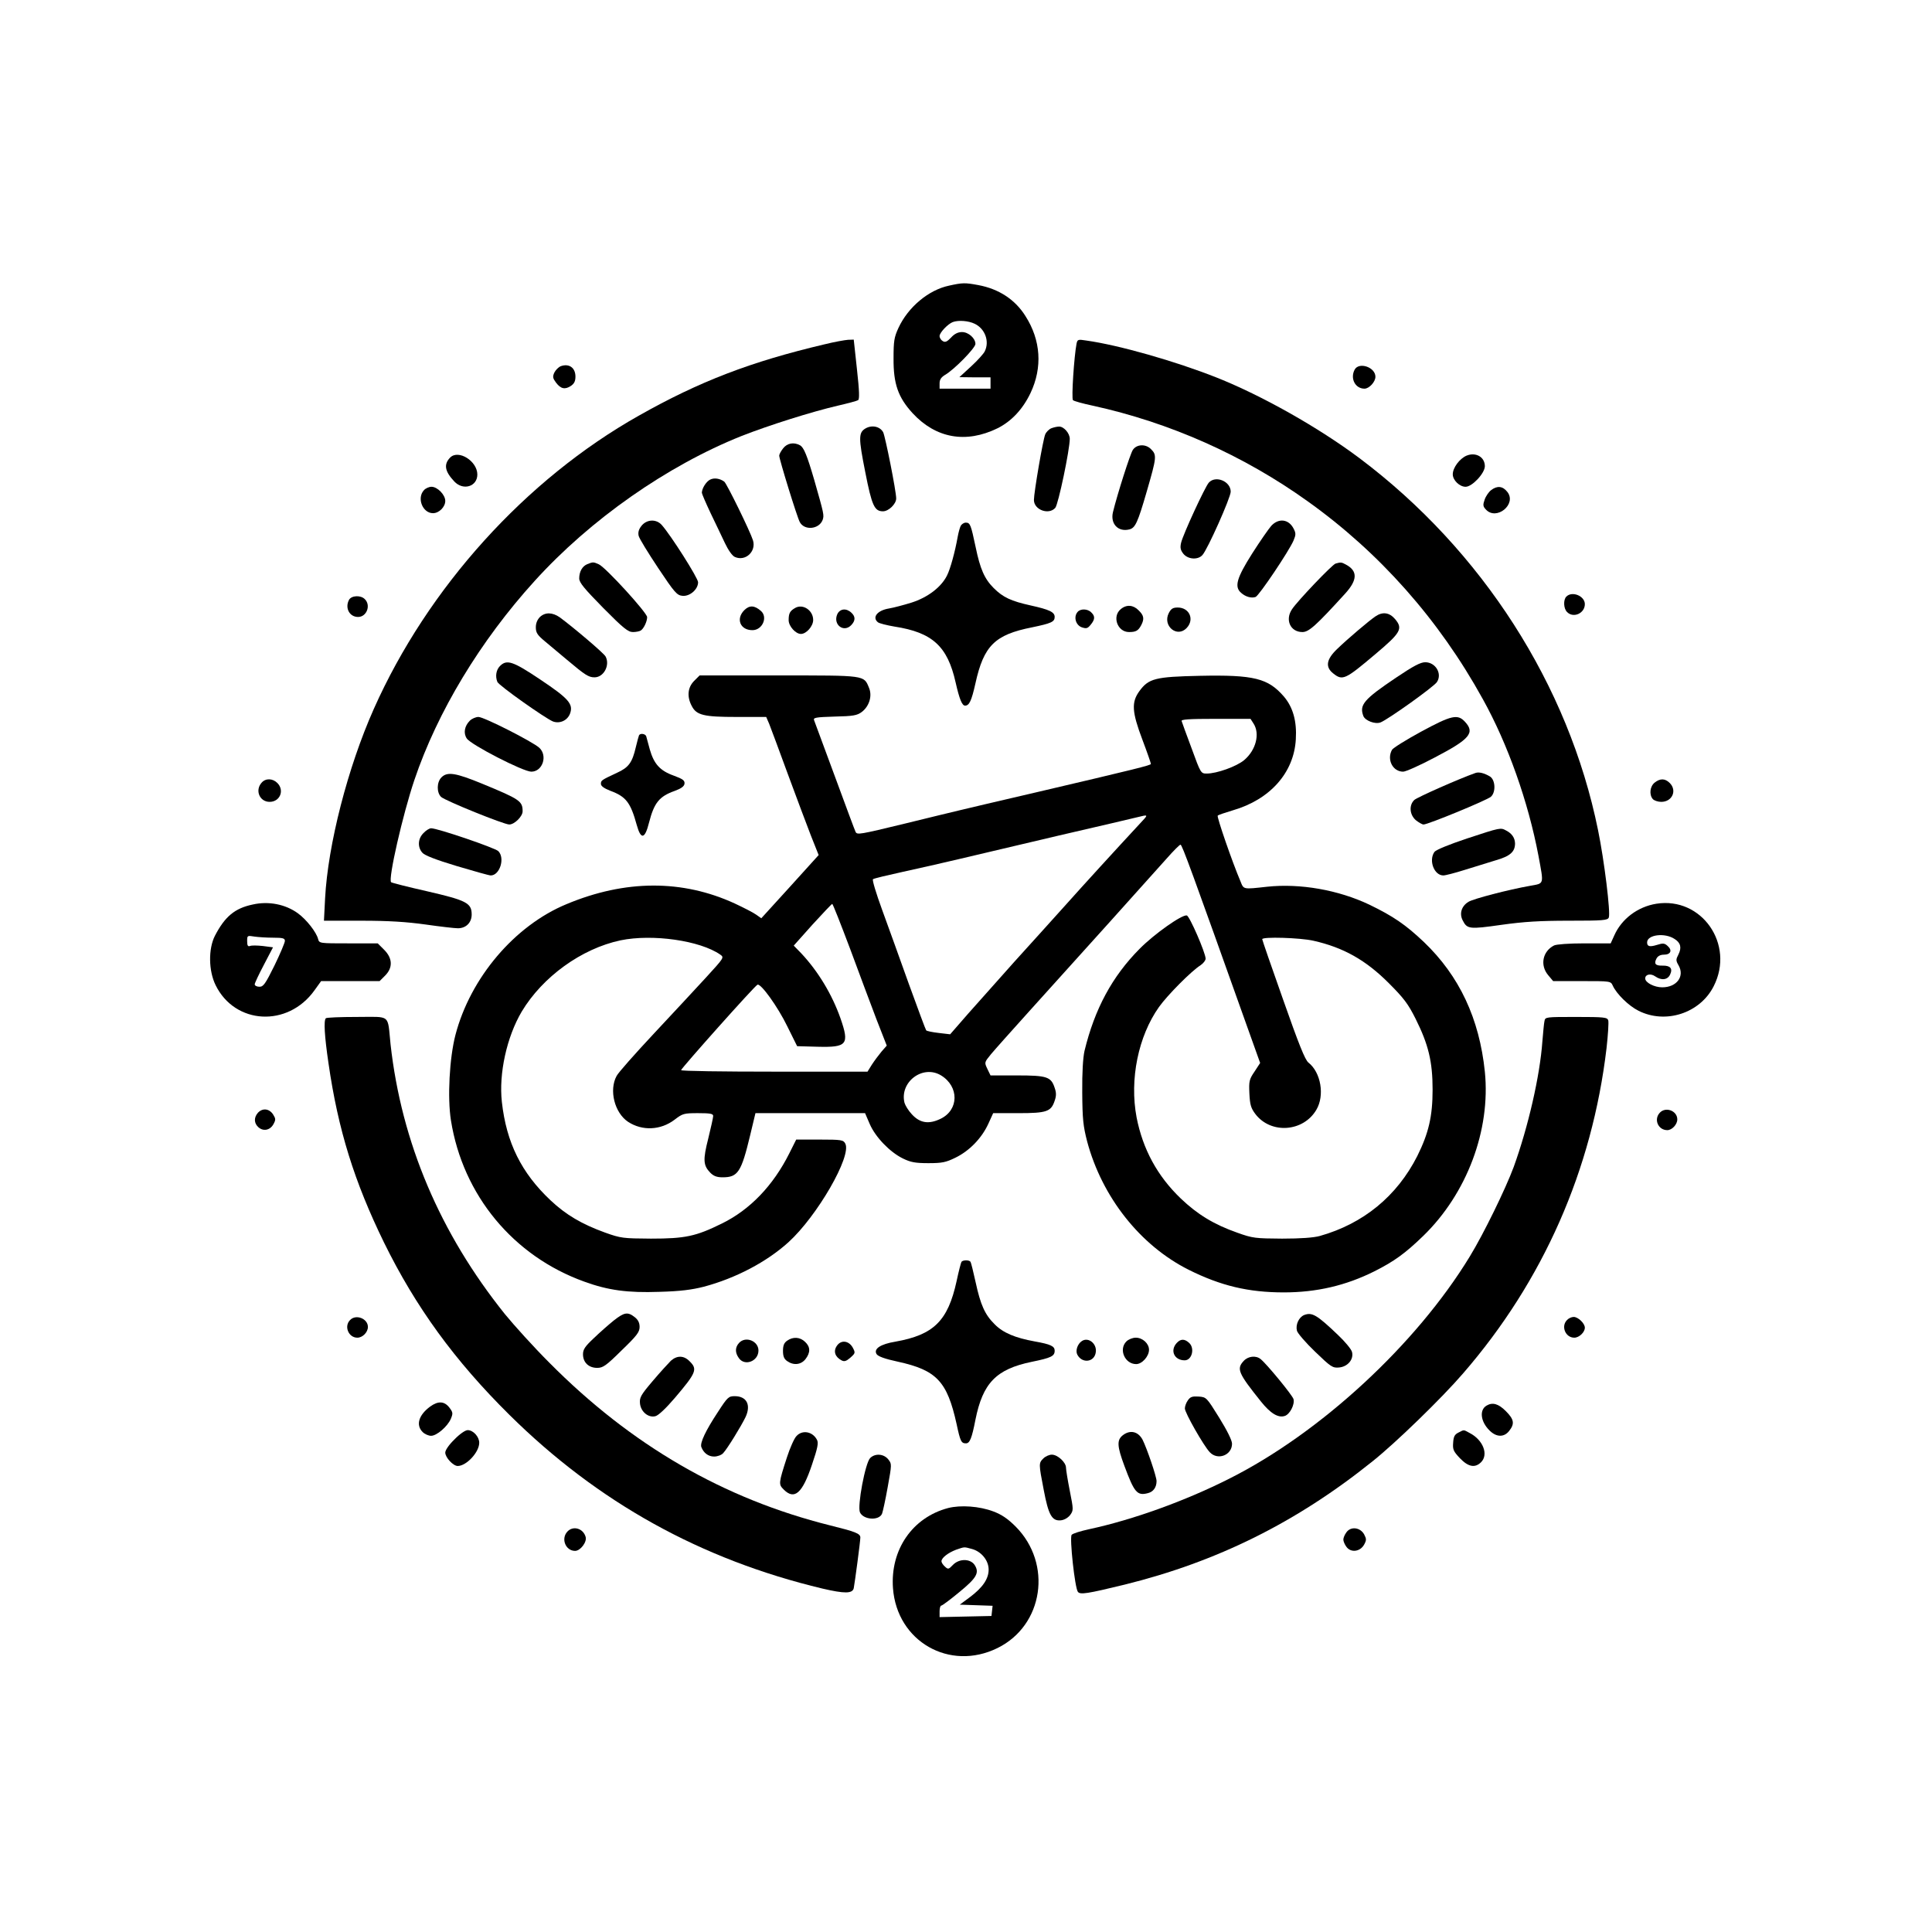 <?xml version="1.0" standalone="no"?>
<!DOCTYPE svg PUBLIC "-//W3C//DTD SVG 20010904//EN"
 "http://www.w3.org/TR/2001/REC-SVG-20010904/DTD/svg10.dtd">
<svg version="1.0" xmlns="http://www.w3.org/2000/svg"
 width="1024pt" height="1024pt" viewBox="0 0 1024 1024"
 preserveAspectRatio="xMidYMid meet">

<g transform="translate(0,1024) scale(0.1,-0.1)"
fill="#000000" stroke="none">
<path d="M5030 8726 c-109 -23 -217 -114 -268 -224 -23 -50 -26 -70 -26 -162
-1 -134 24 -206 101 -290 123 -133 282 -162 450 -80 74 37 134 101 175 187 64
135 55 280 -27 408 -55 88 -142 144 -250 164 -70 13 -83 13 -155 -3z m136
-202 c55 -26 80 -94 53 -147 -6 -12 -38 -48 -72 -79 l-62 -57 83 -1 82 0 0
-30 0 -30 -135 0 -135 0 0 28 c0 20 8 32 29 45 49 28 161 143 161 164 0 30
-37 63 -71 63 -21 0 -40 -9 -58 -29 -21 -22 -31 -27 -44 -19 -9 5 -17 17 -17
27 0 18 44 64 70 74 30 11 83 7 116 -9z"/>
<path d="M4370 8415 c-390 -92 -662 -196 -984 -378 -600 -338 -1119 -912
-1405 -1555 -138 -310 -243 -719 -258 -1004 l-6 -118 199 0 c144 0 238 -6 339
-20 77 -11 154 -20 172 -20 43 0 73 30 73 73 0 61 -28 75 -236 123 -102 23
-188 45 -191 48 -17 16 62 360 123 541 122 362 350 739 637 1055 296 327 704
612 1097 769 145 57 373 129 511 161 52 12 101 25 107 29 8 5 7 47 -6 164
l-17 157 -30 -1 c-16 -1 -73 -11 -125 -24z"/>
<path d="M5706 8419 c-13 -67 -28 -291 -19 -300 5 -5 52 -18 104 -29 407 -89
798 -262 1140 -507 380 -271 696 -627 928 -1048 133 -239 241 -545 295 -830
29 -157 32 -146 -44 -160 -114 -20 -302 -69 -327 -85 -36 -22 -49 -61 -31 -97
24 -48 35 -49 205 -25 121 17 205 22 361 22 179 0 203 2 209 17 10 25 -24 303
-57 463 -156 769 -614 1483 -1265 1972 -215 161 -515 331 -757 427 -217 86
-518 172 -690 196 -44 7 -47 6 -52 -16z"/>
<path d="M2972 8299 c-12 -5 -27 -20 -34 -34 -10 -22 -8 -30 9 -53 25 -33 47
-38 78 -18 18 12 25 25 25 50 0 47 -34 71 -78 55z"/>
<path d="M7180 8281 c-25 -47 3 -101 52 -101 25 0 58 36 58 63 0 51 -87 80
-110 38z"/>
<path d="M4587 7969 c-37 -22 -37 -50 -1 -231 35 -179 49 -208 94 -208 30 0
70 39 70 68 0 39 -58 329 -69 351 -17 31 -60 40 -94 20z"/>
<path d="M5572 7970 c-12 -5 -27 -20 -32 -32 -12 -28 -60 -308 -60 -348 0 -52
78 -81 113 -42 16 17 77 309 77 366 0 30 -32 66 -57 65 -10 0 -28 -4 -41 -9z"/>
<path d="M4151 7864 c-12 -15 -21 -32 -21 -39 0 -19 95 -327 109 -352 24 -46
102 -39 121 11 9 25 7 32 -44 211 -39 134 -56 174 -76 185 -33 18 -68 11 -89
-16z"/>
<path d="M6004 7855 c-14 -22 -81 -231 -105 -329 -15 -62 27 -107 87 -92 31 8
44 35 92 201 53 183 54 193 22 225 -28 28 -76 26 -96 -5z"/>
<path d="M7773 7825 c-37 -16 -73 -64 -73 -99 0 -31 36 -66 68 -66 35 0 102
72 102 109 0 49 -48 76 -97 56z"/>
<path d="M2386 7815 c-35 -36 -29 -73 22 -127 47 -50 122 -27 122 37 0 71
-100 134 -144 90z"/>
<path d="M3764 7698 c-21 -10 -44 -47 -44 -70 0 -5 21 -54 46 -107 25 -53 60
-124 76 -159 18 -38 39 -68 53 -74 56 -25 114 29 96 88 -15 48 -138 299 -152
311 -23 17 -53 22 -75 11z"/>
<path d="M6407 7682 c-20 -22 -137 -275 -147 -319 -6 -26 -3 -39 12 -58 24
-30 77 -34 101 -7 27 29 150 305 150 336 0 55 -80 88 -116 48z"/>
<path d="M2247 7642 c-39 -42 -7 -122 48 -122 32 0 65 33 65 65 0 33 -42 75
-73 75 -13 0 -31 -8 -40 -18z"/>
<path d="M7903 7642 c-12 -9 -28 -32 -34 -50 -10 -28 -9 -36 6 -52 56 -62 166
28 114 93 -24 31 -54 34 -86 9z"/>
<path d="M3400 7453 c-15 -19 -19 -35 -15 -53 3 -14 50 -90 103 -170 88 -132
100 -145 129 -148 39 -4 83 34 83 72 0 22 -144 249 -193 304 -29 32 -79 30
-107 -5z"/>
<path d="M6738 7453 c-14 -16 -60 -82 -102 -148 -81 -128 -95 -175 -58 -207
23 -21 55 -30 77 -22 19 8 177 243 201 299 13 31 13 39 0 64 -26 50 -79 56
-118 14z"/>
<path d="M5092 7453 c-5 -10 -12 -36 -16 -58 -14 -79 -39 -171 -57 -206 -31
-62 -103 -116 -188 -143 -42 -13 -95 -27 -119 -31 -62 -10 -91 -47 -59 -73 7
-6 47 -16 88 -23 201 -31 281 -104 324 -296 20 -88 34 -123 50 -123 22 0 34
24 55 118 44 200 103 258 300 297 101 21 120 29 120 55 0 26 -28 39 -127 61
-104 23 -147 43 -196 92 -49 49 -72 101 -96 218 -25 118 -29 129 -52 129 -10
0 -22 -8 -27 -17z"/>
<path d="M3113 7250 c-27 -11 -43 -40 -43 -76 0 -22 27 -54 127 -156 108 -109
132 -128 158 -128 16 0 35 4 41 8 16 10 34 48 34 71 0 23 -219 263 -256 280
-29 13 -31 13 -61 1z"/>
<path d="M7079 7253 c-17 -4 -202 -198 -231 -242 -38 -56 -9 -121 55 -121 34
0 71 33 225 202 68 74 69 122 5 156 -22 12 -27 13 -54 5z"/>
<path d="M8302 7078 c-17 -17 -15 -64 4 -82 33 -34 94 -7 94 42 0 43 -67 71
-98 40z"/>
<path d="M1850 7061 c-23 -43 2 -91 48 -91 45 0 69 61 36 94 -22 23 -71 20
-84 -3z"/>
<path d="M3945 7006 c-46 -46 -22 -106 43 -106 53 0 83 69 45 102 -34 30 -61
31 -88 4z"/>
<path d="M4215 7018 c-28 -16 -35 -28 -35 -65 0 -32 37 -73 65 -73 29 0 65 41
65 74 0 51 -54 87 -95 64z"/>
<path d="M5941 7012 c-48 -38 -19 -122 43 -122 37 0 49 7 65 37 17 33 14 51
-14 78 -28 29 -64 32 -94 7z"/>
<path d="M6195 6991 c-35 -68 44 -134 95 -79 42 45 14 108 -48 108 -25 0 -35
-6 -47 -29z"/>
<path d="M4438 6985 c-25 -56 35 -101 75 -57 22 24 21 45 -1 65 -27 25 -60 21
-74 -8z"/>
<path d="M5711 6996 c-22 -26 -9 -70 23 -81 24 -8 31 -6 47 14 23 28 24 45 3
65 -19 20 -58 21 -73 2z"/>
<path d="M2862 6970 c-14 -14 -22 -33 -22 -55 0 -28 8 -41 48 -74 26 -22 79
-66 117 -98 96 -81 115 -93 146 -93 49 0 83 64 59 110 -9 18 -170 154 -243
208 -39 27 -77 28 -105 2z"/>
<path d="M7290 6973 c-34 -23 -145 -117 -202 -172 -58 -55 -65 -96 -22 -130
50 -40 63 -34 225 103 134 113 146 134 103 185 -30 35 -66 40 -104 14z"/>
<path d="M2650 6710 c-20 -20 -26 -54 -14 -84 7 -19 255 -194 295 -210 36 -13
76 5 90 41 19 51 -6 80 -157 181 -146 98 -178 108 -214 72z"/>
<path d="M7399 6648 c-171 -115 -195 -144 -173 -203 10 -25 63 -45 91 -34 39
15 283 189 299 214 29 44 -7 105 -62 105 -25 0 -63 -20 -155 -82z"/>
<path d="M3679 6631 c-34 -34 -39 -83 -13 -132 25 -50 64 -59 239 -59 l156 0
16 -37 c8 -21 53 -140 98 -264 46 -124 101 -272 123 -328 l41 -103 -152 -168
-152 -167 -27 19 c-15 11 -66 37 -113 59 -278 128 -581 127 -892 -3 -276 -114
-510 -391 -589 -693 -32 -123 -43 -333 -24 -453 63 -397 331 -720 707 -855
126 -46 230 -60 398 -54 111 3 172 11 235 27 169 45 333 131 449 236 152 138
337 458 301 523 -10 19 -20 21 -135 21 l-125 0 -36 -72 c-86 -172 -209 -300
-358 -373 -138 -68 -194 -80 -376 -80 -148 1 -159 2 -243 32 -124 45 -207 94
-289 171 -155 146 -234 306 -258 521 -17 151 26 345 105 479 111 185 317 334
524 378 169 35 422 -1 529 -76 21 -15 19 -17 -76 -121 -53 -58 -178 -192 -277
-298 -99 -106 -188 -206 -197 -224 -41 -75 -11 -195 61 -243 75 -49 172 -45
246 11 43 33 49 35 125 35 65 0 80 -3 80 -15 0 -8 -12 -62 -26 -119 -29 -114
-27 -143 11 -182 18 -18 35 -24 65 -24 81 0 99 27 146 223 l28 117 291 0 290
0 25 -58 c30 -69 106 -148 175 -182 41 -20 65 -25 135 -25 73 0 93 4 144 29
74 36 139 103 174 179 l26 57 133 0 c151 0 174 8 193 66 9 25 9 43 0 68 -19
59 -41 66 -200 66 l-140 0 -17 35 c-16 34 -16 34 19 77 20 24 111 126 203 228
246 272 650 721 728 809 37 42 70 75 74 74 9 -2 59 -139 358 -978 l64 -179
-30 -46 c-28 -41 -30 -51 -27 -116 3 -60 8 -77 32 -109 82 -107 254 -95 323
23 45 76 24 198 -42 250 -18 14 -51 97 -134 333 -61 172 -111 317 -111 321 0
14 200 8 271 -8 160 -36 278 -103 399 -224 80 -80 103 -110 143 -190 68 -136
90 -227 90 -375 0 -142 -21 -231 -81 -352 -108 -213 -286 -359 -517 -424 -33
-9 -101 -14 -200 -14 -141 1 -155 2 -236 31 -125 44 -212 97 -301 182 -124
119 -201 261 -234 430 -38 201 9 430 119 585 46 64 171 190 220 221 15 10 27
26 27 35 -1 32 -85 226 -100 229 -26 5 -172 -98 -250 -177 -145 -146 -238
-318 -292 -541 -8 -36 -13 -113 -12 -220 1 -143 5 -178 26 -260 79 -295 281
-551 538 -680 170 -85 317 -120 504 -120 174 0 329 36 481 112 105 53 163 95
258 187 232 225 358 561 327 870 -29 282 -135 508 -323 688 -97 92 -163 137
-289 198 -164 78 -367 114 -543 95 -127 -14 -123 -15 -140 28 -44 103 -127
344 -121 349 4 4 40 16 80 28 197 57 324 199 334 376 6 97 -15 170 -63 227
-84 97 -158 116 -446 110 -236 -5 -271 -14 -320 -81 -43 -59 -40 -110 16 -258
25 -66 45 -124 45 -128 0 -7 -76 -26 -610 -151 -190 -44 -372 -87 -405 -95
-33 -8 -163 -39 -288 -70 -243 -59 -253 -60 -262 -45 -3 5 -52 137 -109 292
-58 156 -107 290 -111 300 -6 14 6 17 109 20 97 2 119 6 143 24 40 30 57 85
39 128 -28 68 -15 66 -479 66 l-419 0 -29 -29z m2965 -226 c35 -54 13 -141
-50 -194 -41 -34 -145 -71 -198 -71 -31 0 -32 1 -80 133 -27 72 -51 138 -53
145 -4 9 36 12 180 12 l185 0 16 -25z m-590 -517 c-152 -164 -309 -336 -409
-448 -66 -73 -187 -208 -270 -299 -82 -92 -192 -215 -244 -274 l-95 -109 -60
7 c-34 4 -64 10 -67 14 -3 3 -44 114 -92 246 -47 132 -111 309 -142 394 -31
85 -53 157 -48 161 4 4 76 21 158 39 83 18 215 48 295 67 80 19 318 75 530
125 212 49 401 93 420 98 55 14 56 13 24 -21z m-1549 -675 c48 -131 112 -300
141 -377 l54 -138 -28 -32 c-15 -18 -38 -49 -51 -69 l-23 -37 -494 0 c-272 0
-494 3 -494 8 0 9 391 448 405 453 18 7 107 -116 158 -221 l52 -105 109 -3
c156 -4 169 12 121 150 -45 128 -119 250 -208 345 l-40 41 99 111 c55 60 102
110 105 110 3 1 45 -106 94 -236z m483 -673 c96 -59 95 -183 -3 -230 -62 -30
-109 -23 -152 24 -18 19 -35 47 -39 61 -27 110 97 204 194 145z"/>
<path d="M2490 6420 c-28 -28 -35 -66 -16 -94 21 -33 299 -176 342 -176 60 0
88 85 42 127 -37 33 -293 163 -322 163 -14 0 -35 -9 -46 -20z"/>
<path d="M7532 6362 c-79 -43 -148 -86 -154 -96 -29 -52 4 -116 59 -116 14 0
90 34 169 76 184 96 213 130 159 188 -39 43 -72 35 -233 -52z"/>
<path d="M3387 6343 c-2 -5 -10 -33 -17 -63 -19 -82 -38 -108 -100 -136 -83
-39 -85 -40 -85 -59 0 -11 16 -23 49 -36 84 -31 108 -62 141 -182 22 -79 43
-75 65 13 27 105 54 139 136 168 35 13 50 24 52 38 2 17 -8 25 -57 43 -73 26
-105 62 -127 139 -8 31 -17 63 -19 70 -5 13 -31 17 -38 5z"/>
<path d="M7820 6143 c-88 -31 -309 -129 -324 -143 -29 -28 -25 -78 8 -107 15
-12 34 -23 41 -23 24 0 337 129 357 147 27 24 24 88 -4 107 -30 18 -59 26 -78
19z"/>
<path d="M2340 6120 c-26 -26 -26 -81 -2 -104 24 -21 333 -146 361 -146 28 0
71 43 71 70 0 54 -15 64 -214 146 -141 58 -185 65 -216 34z"/>
<path d="M1387 6092 c-37 -41 -11 -102 42 -102 55 0 80 61 41 100 -25 25 -62
26 -83 2z"/>
<path d="M8770 6092 c-25 -20 -30 -63 -10 -87 7 -8 27 -15 45 -15 58 0 85 60
45 100 -25 25 -51 25 -80 2z"/>
<path d="M2245 5825 c-30 -29 -33 -74 -7 -104 11 -14 69 -37 182 -71 91 -27
172 -50 181 -50 48 0 77 92 40 129 -17 17 -321 121 -356 121 -9 0 -27 -11 -40
-25z"/>
<path d="M7776 5796 c-96 -32 -164 -60 -173 -71 -32 -45 -2 -125 47 -125 11 0
61 13 112 29 51 16 125 39 165 51 77 22 103 45 103 90 -1 29 -16 52 -47 68
-30 16 -28 17 -207 -42z"/>
<path d="M1340 5446 c-96 -20 -148 -64 -201 -166 -35 -69 -34 -185 4 -262 103
-209 382 -224 523 -28 l36 50 155 0 155 0 29 29 c42 42 40 92 -5 137 l-34 34
-155 0 c-153 0 -155 0 -161 23 -9 36 -62 104 -108 137 -65 47 -154 65 -238 46z
m108 -176 c51 0 62 -3 62 -17 0 -9 -25 -68 -55 -130 -49 -99 -59 -113 -80
-113 -14 0 -25 6 -25 13 0 6 22 53 49 104 l48 92 -54 7 c-29 3 -59 4 -68 0
-11 -4 -15 2 -15 26 0 30 1 30 38 24 20 -3 65 -6 100 -6z"/>
<path d="M8779 5450 c-99 -16 -184 -80 -223 -168 l-19 -42 -139 0 c-83 0 -148
-5 -161 -11 -61 -31 -76 -105 -31 -158 l26 -31 152 0 c152 0 153 0 164 -24 20
-44 84 -107 136 -133 144 -73 327 -13 399 130 113 222 -64 475 -304 437z m97
-187 c32 -20 38 -46 20 -82 -14 -27 -14 -32 1 -58 33 -58 -10 -116 -87 -116
-42 0 -90 25 -90 47 0 22 29 28 53 11 33 -23 66 -19 79 10 15 32 1 48 -41 47
-37 -1 -46 10 -31 38 7 13 21 20 39 20 36 0 46 23 20 46 -16 15 -25 16 -56 6
-39 -12 -53 -9 -53 13 0 41 94 53 146 18z"/>
<path d="M1727 4843 c-12 -12 -7 -95 14 -238 51 -354 137 -628 294 -950 168
-342 374 -626 665 -914 469 -464 1015 -767 1660 -921 116 -27 158 -27 165 2 6
32 35 248 35 269 0 21 -27 31 -160 64 -564 141 -1054 424 -1490 864 -80 80
-185 196 -234 256 -344 429 -548 910 -606 1430 -17 163 5 145 -179 145 -87 0
-161 -3 -164 -7z"/>
<path d="M8186 4828 c-3 -13 -7 -61 -11 -107 -13 -183 -75 -453 -152 -666 -43
-116 -159 -354 -233 -475 -284 -466 -792 -935 -1276 -1178 -234 -118 -509
-217 -741 -267 -46 -10 -88 -23 -93 -30 -12 -15 17 -282 33 -302 12 -16 50
-10 247 38 490 121 912 330 1315 654 123 98 368 336 479 465 426 491 685 1081
761 1725 8 71 12 137 9 147 -5 16 -21 18 -169 18 -163 0 -165 0 -169 -22z"/>
<path d="M1367 4342 c-22 -25 -21 -55 2 -76 26 -24 62 -17 80 15 13 24 13 29
-2 53 -21 31 -56 34 -80 8z"/>
<path d="M8797 4342 c-33 -36 -8 -92 40 -92 25 0 53 30 53 57 0 46 -62 69 -93
35z"/>
<path d="M5096 3552 c-3 -5 -15 -51 -26 -103 -46 -210 -121 -284 -324 -320
-79 -13 -117 -38 -100 -66 8 -12 42 -25 112 -40 206 -45 262 -104 312 -330 20
-94 25 -103 50 -103 20 0 31 27 50 125 39 195 110 268 298 307 103 21 122 30
122 59 0 24 -21 34 -105 49 -105 19 -169 46 -213 91 -52 51 -75 103 -101 223
-12 55 -24 103 -27 108 -7 11 -41 10 -48 0z"/>
<path d="M3253 3241 c-26 -21 -74 -63 -105 -93 -47 -44 -58 -60 -58 -86 0 -43
30 -72 75 -72 31 0 47 11 130 93 81 78 95 97 95 124 0 22 -8 38 -26 52 -37 29
-55 26 -111 -18z"/>
<path d="M6912 3270 c-28 -12 -46 -51 -38 -83 3 -13 46 -63 96 -111 84 -81 93
-87 127 -84 46 4 79 43 69 82 -3 14 -37 55 -74 90 -113 108 -138 122 -180 106z"/>
<path d="M1856 3244 c-34 -33 -9 -94 38 -94 28 0 56 29 56 57 0 44 -63 69 -94
37z"/>
<path d="M8306 3244 c-34 -33 -9 -94 38 -94 26 0 56 29 56 53 0 23 -36 57 -59
57 -11 0 -27 -7 -35 -16z"/>
<path d="M4172 3134 c-16 -11 -22 -25 -22 -54 0 -29 6 -43 22 -54 34 -24 73
-20 97 10 27 35 27 65 -2 92 -27 26 -64 28 -95 6z"/>
<path d="M5970 3130 c-42 -42 -8 -120 52 -120 31 0 68 41 68 76 0 33 -34 64
-70 64 -17 0 -39 -9 -50 -20z"/>
<path d="M3917 3122 c-21 -23 -22 -51 -1 -80 31 -45 104 -17 104 40 0 51 -69
78 -103 40z"/>
<path d="M5734 3132 c-23 -15 -35 -51 -24 -72 26 -49 92 -40 98 14 6 45 -40
81 -74 58z"/>
<path d="M6237 3122 c-37 -40 -13 -92 42 -92 39 0 55 65 23 93 -24 22 -45 21
-65 -1z"/>
<path d="M4435 3106 c-19 -28 -9 -58 25 -76 15 -8 25 -5 47 14 27 24 27 26 13
53 -21 38 -63 43 -85 9z"/>
<path d="M3556 3028 c-13 -13 -57 -61 -96 -107 -63 -74 -71 -88 -68 -119 4
-44 44 -78 82 -68 16 4 56 42 103 97 114 134 121 152 78 194 -30 31 -66 32
-99 3z"/>
<path d="M6592 3027 c-39 -42 -30 -64 91 -215 51 -64 92 -88 126 -77 27 8 54
60 47 89 -5 20 -143 188 -175 213 -25 20 -66 15 -89 -10z"/>
<path d="M3805 2756 c-66 -100 -95 -163 -88 -185 12 -32 37 -51 68 -51 18 0
39 8 48 18 23 25 94 141 118 190 31 65 7 112 -57 112 -32 0 -38 -5 -89 -84z"/>
<path d="M6296 2818 c-9 -12 -16 -32 -16 -43 0 -23 99 -197 132 -232 42 -45
118 -16 118 45 0 18 -26 70 -68 138 -67 108 -68 109 -109 112 -33 2 -44 -1
-57 -20z"/>
<path d="M2280 2785 c-61 -45 -77 -98 -40 -135 11 -11 31 -20 45 -20 30 0 88
50 105 91 11 27 11 33 -7 57 -27 36 -60 38 -103 7z"/>
<path d="M7879 2790 c-39 -23 -32 -85 16 -132 36 -36 77 -37 104 -2 30 38 26
61 -18 105 -39 39 -70 48 -102 29z"/>
<path d="M2409 2611 c-29 -28 -49 -57 -49 -70 0 -26 42 -71 66 -71 46 0 114
73 114 123 0 32 -32 67 -61 67 -13 0 -43 -21 -70 -49z"/>
<path d="M7730 2647 c-20 -10 -26 -21 -28 -54 -3 -36 2 -46 36 -82 44 -46 80
-53 112 -21 41 41 10 119 -61 155 -33 18 -28 18 -59 2z"/>
<path d="M4221 2628 c-11 -11 -34 -62 -50 -112 -45 -139 -45 -143 -17 -171 57
-57 99 -20 150 133 30 88 35 115 26 131 -23 44 -78 54 -109 19z"/>
<path d="M5950 2632 c-31 -25 -29 -58 9 -160 53 -143 68 -161 125 -146 29 7
46 31 46 64 0 24 -51 173 -74 219 -24 45 -67 54 -106 23z"/>
<path d="M4612 2512 c-26 -26 -69 -255 -54 -288 19 -40 101 -45 117 -7 4 10
18 73 30 141 22 122 22 123 3 147 -24 30 -70 33 -96 7z"/>
<path d="M5530 2510 c-25 -25 -25 -27 2 -167 25 -132 43 -166 91 -161 18 2 37
13 49 28 18 25 18 28 -2 129 -11 56 -20 111 -20 122 0 28 -44 69 -75 69 -14 0
-34 -9 -45 -20z"/>
<path d="M5025 2247 c-189 -50 -307 -221 -292 -425 21 -282 300 -442 554 -317
244 120 292 447 96 644 -42 42 -75 64 -118 80 -74 28 -173 35 -240 18z m127
-217 c50 -14 88 -61 88 -109 0 -49 -31 -95 -99 -146 l-54 -40 87 -3 87 -3 -3
-27 -3 -27 -137 -3 -138 -3 0 31 c0 16 4 30 9 30 5 0 48 32 95 71 93 76 108
103 82 144 -23 35 -83 35 -116 0 -22 -23 -25 -24 -42 -8 -10 9 -18 21 -18 28
0 18 35 45 77 61 47 16 41 16 85 4z"/>
<path d="M3007 2122 c-35 -38 -9 -102 41 -102 28 0 64 47 56 74 -13 46 -67 61
-97 28z"/>
<path d="M7136 2118 c-9 -12 -16 -29 -16 -38 0 -9 7 -26 16 -38 23 -33 73 -27
94 11 13 24 13 30 0 55 -21 37 -71 43 -94 10z"/>
</g>
</svg>
